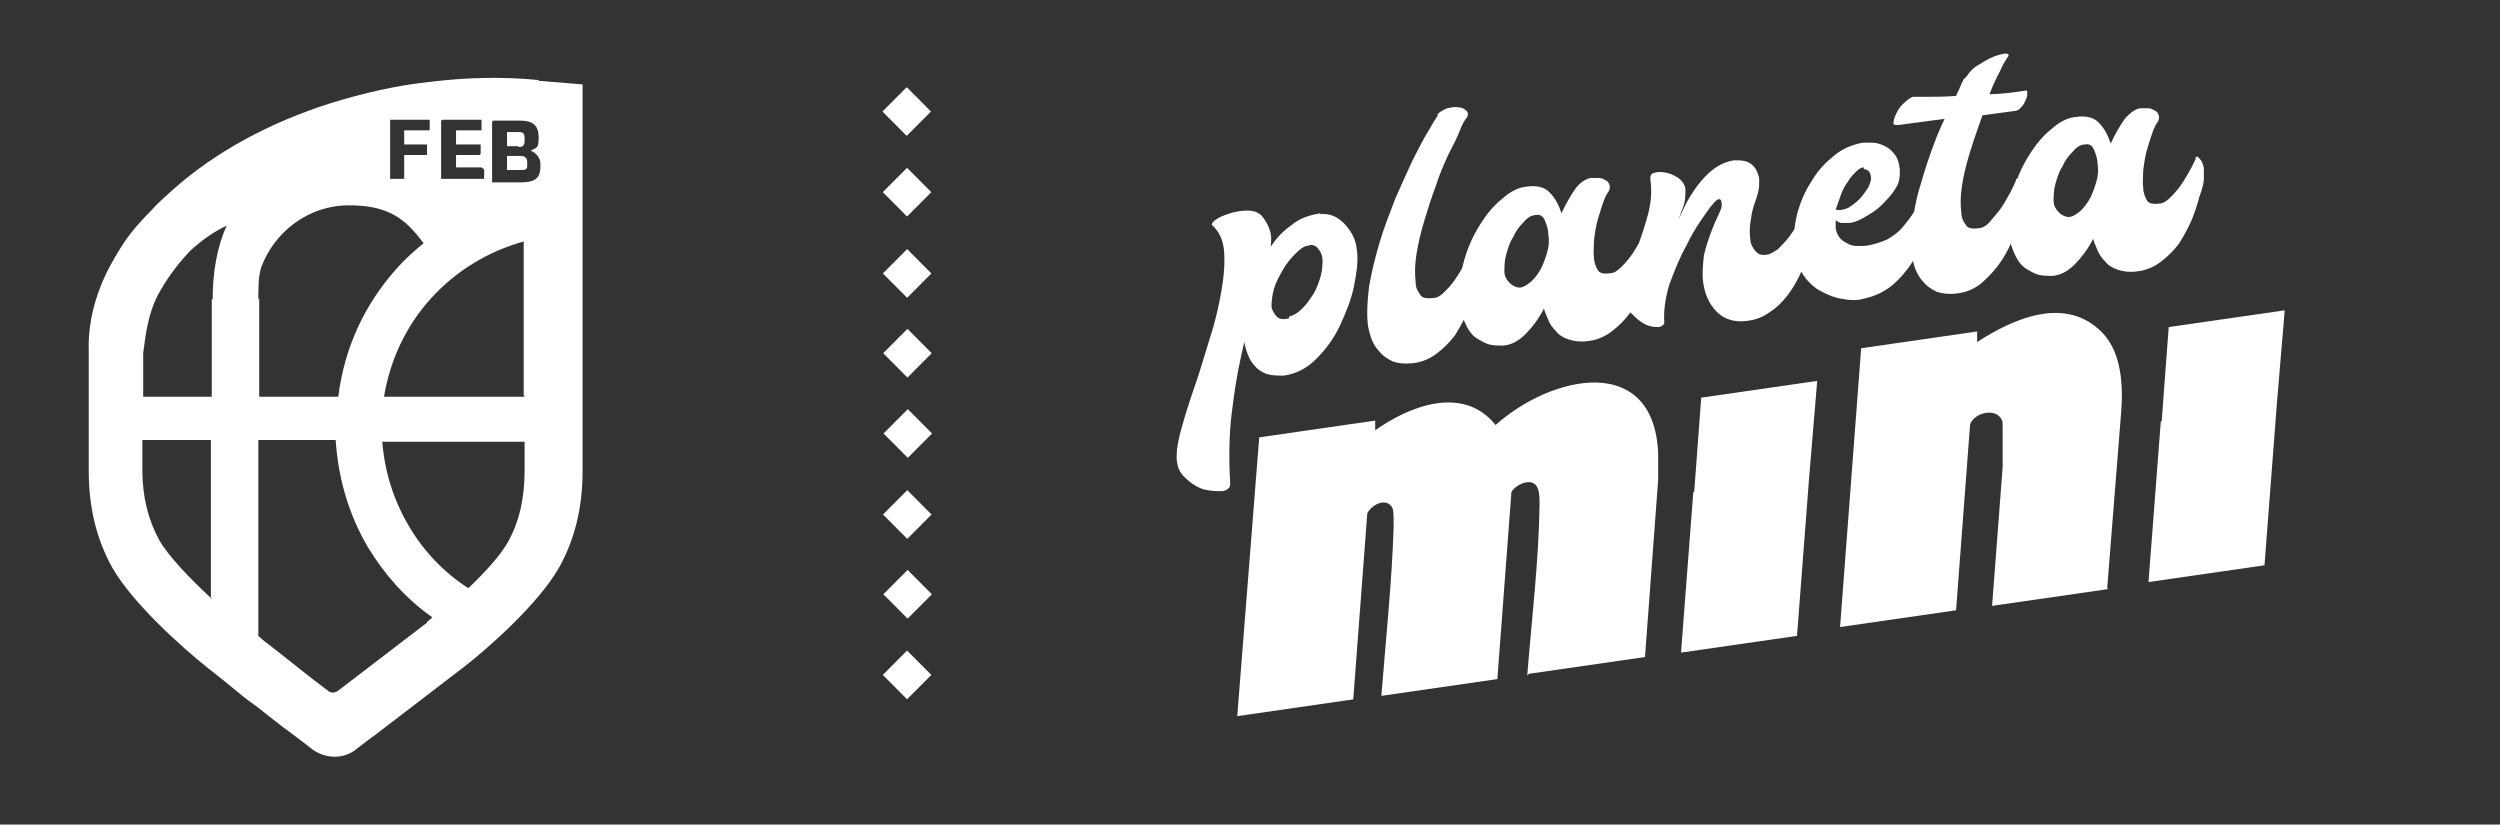 <svg width="285" height="94" xmlns="http://www.w3.org/2000/svg" xmlns:xlink="http://www.w3.org/1999/xlink" xml:space="preserve" overflow="hidden"><rect width="100%" height="100%" fill="#333333" stroke="none"/><g transform="translate(-669 -154)"><g><g><g><g><path d="M60.406 87.354C56.299 86.953 52.192 87.053 48.085 87.554 44.178 87.955 40.371 88.856 36.765 89.958 29.752 92.162 23.441 95.568 18.633 99.876 17.731 100.677 16.93 101.378 16.229 102.18 15.127 103.282 14.125 104.384 13.223 105.686 12.422 106.888 11.721 108.09 11.12 109.292 9.717 112.198 9.016 115.203 9.116 118.208L9.116 131.732C9.116 135.939 10.018 139.546 11.821 142.751 14.125 146.758 19.735 151.767 22.64 154.071 23.942 155.073 25.044 155.975 26.146 156.876 26.847 157.477 27.549 157.978 28.25 158.479 29.552 159.481 30.754 160.483 32.157 161.484 32.958 162.085 33.759 162.686 34.661 163.388 35.362 163.889 36.264 164.189 37.165 164.189 38.067 164.189 37.165 164.189 37.165 164.189 38.067 164.189 38.969 163.889 39.67 163.287L41.373 161.985C41.373 161.985 41.573 161.885 41.673 161.785L45.881 158.579 51.791 154.071C54.797 151.767 60.406 146.758 62.71 142.751 64.514 139.546 65.415 135.939 65.415 131.732L65.415 102.18 65.415 92.563 65.415 87.855 60.607 87.454 60.406 87.454ZM23.141 146.258C20.636 143.953 18.132 141.349 17.13 139.546 15.928 137.342 15.227 134.737 15.227 131.632L15.227 128.226 23.041 128.226 23.041 146.157 23.141 146.157ZM23.141 112.198 23.141 123.317 15.327 123.317 15.327 118.308C15.627 116.004 15.928 113.901 16.93 111.897 17.831 110.194 19.034 108.491 20.636 106.788 21.939 105.586 23.341 104.584 24.844 103.883 23.742 106.287 23.241 109.192 23.241 112.298ZM49.287 92.062C49.287 92.062 49.287 91.862 49.487 91.862L53.895 91.862 53.895 93.064 50.99 93.064 50.99 94.667 53.795 94.667 53.795 95.668C53.795 95.668 53.795 95.869 53.594 95.869L50.99 95.869 50.99 97.271 53.895 97.271C53.895 97.271 54.195 97.472 54.195 97.572L54.195 98.573 49.287 98.573 49.287 91.762 49.287 92.062ZM43.577 91.862 47.984 91.862C47.984 91.862 47.984 91.862 47.984 92.062L47.984 93.064C47.984 93.064 47.984 93.064 47.984 93.064L45.079 93.064 45.079 94.667 47.684 94.667 47.684 95.869 45.079 95.869 45.079 98.573 43.477 98.573 43.477 91.561 43.477 91.862ZM28.45 112.198C28.45 110.895 28.45 109.793 28.751 108.691 30.253 104.584 34.16 101.579 38.768 101.579 43.376 101.579 45.28 103.182 47.283 105.886 46.181 106.788 45.179 107.69 44.278 108.691 40.571 112.799 38.267 117.707 37.566 123.317L28.55 123.317 28.55 112.198ZM47.684 148.962 37.566 156.676C37.165 156.976 36.665 156.976 36.364 156.676 34.06 154.973 32.257 153.47 30.053 151.767 29.552 151.367 28.951 150.966 28.45 150.465L28.45 128.226 37.266 128.226C37.566 132.634 38.768 136.741 40.972 140.447 42.876 143.553 45.28 146.258 48.285 148.361 48.085 148.562 47.884 148.762 47.684 148.862ZM58.803 131.732C58.803 134.837 58.203 137.442 57 139.646 56.199 141.148 54.396 143.152 52.392 145.055 49.587 143.252 47.283 140.848 45.58 137.943 43.877 135.038 42.876 131.932 42.575 128.426L58.803 128.426 58.803 131.832ZM58.803 123.317 42.775 123.317C43.477 119.11 45.28 115.303 48.085 112.198 50.99 108.992 54.696 106.788 58.703 105.686L58.703 123.217 58.803 123.217ZM60.607 97.171C60.607 98.573 59.906 98.974 58.303 98.974L55.097 98.974 55.097 92.162C55.097 92.162 55.097 91.962 55.297 91.962L58.303 91.962C59.805 91.962 60.406 92.563 60.406 93.865 60.406 95.168 60.206 94.967 59.505 95.368 60.206 95.668 60.607 96.269 60.607 96.871L60.607 97.371C60.607 97.371 60.607 97.171 60.607 97.171ZM58.102 94.867 56.8 94.867 56.8 93.264 58.102 93.264C58.503 93.264 58.803 93.264 58.803 93.965L58.803 94.266C58.803 94.867 58.503 94.967 58.102 94.967ZM59.104 96.67 59.104 97.071C59.104 97.572 58.803 97.572 58.303 97.572L56.8 97.572 56.8 95.969 58.303 95.969C58.803 95.969 59.104 96.169 59.104 96.67Z" fill="#FFFFFF" fill-rule="nonzero" fill-opacity="1" transform="matrix(1 0 0 1.004 670 75.421)"/><path d="M100.595 107.523 104.511 107.523 104.511 111.438 100.595 111.438Z" fill="#FFFFFF" fill-rule="nonzero" fill-opacity="1" transform="matrix(0.706 -0.709 0.706 0.709 622.717 180.261)"/><path d="M100.595 116.658 104.511 116.658 104.511 120.574 100.595 120.574Z" fill="#FFFFFF" fill-rule="nonzero" fill-opacity="1" transform="matrix(0.706 -0.709 0.706 0.709 616.305 182.876)"/><path d="M100.595 89.15 104.511 89.15 104.511 93.066 100.595 93.066Z" fill="#FFFFFF" fill-rule="nonzero" fill-opacity="1" transform="matrix(0.706 -0.709 0.706 0.709 635.64 174.827)"/><path d="M100.595 144.066 104.511 144.066 104.511 147.982 100.595 147.982Z" fill="#FFFFFF" fill-rule="nonzero" fill-opacity="1" transform="matrix(0.706 -0.709 0.706 0.709 596.971 190.926)"/><path d="M100.595 98.286 104.511 98.286 104.511 102.202 100.595 102.202Z" fill="#FFFFFF" fill-rule="nonzero" fill-opacity="1" transform="matrix(0.706 -0.709 0.706 0.709 629.228 177.544)"/><path d="M100.696 125.694 104.611 125.694 104.611 129.609 100.696 129.609Z" fill="#FFFFFF" fill-rule="nonzero" fill-opacity="1" transform="matrix(0.706 -0.709 0.706 0.709 609.894 185.694)"/><path d="M100.595 153.202 104.511 153.202 104.511 157.117 100.595 157.117Z" fill="#FFFFFF" fill-rule="nonzero" fill-opacity="1" transform="matrix(0.706 -0.709 0.706 0.709 590.46 193.642)"/><path d="M100.595 134.93 104.511 134.93 104.511 138.846 100.595 138.846Z" fill="#FFFFFF" fill-rule="nonzero" fill-opacity="1" transform="matrix(0.706 -0.709 0.706 0.709 603.383 188.31)"/><path d="M173.105 154.973C173.606 148.662 174.407 142.05 174.507 135.739 174.507 134.837 174.507 134.236 174.307 133.735 173.806 132.333 171.802 133.235 171.302 134.136L169.699 155.374 156.475 157.277C156.976 150.966 157.678 144.354 157.878 138.043 157.878 137.141 157.878 136.44 157.778 136.04 157.177 134.637 155.374 135.539 154.873 136.54L153.27 157.678 140.047 159.581 142.551 127.925 155.774 126.022 155.774 127.124C159.581 124.419 165.792 121.915 169.498 126.523 175.91 120.813 187.53 118.308 188.031 129.728 188.031 130.63 188.031 131.632 188.031 132.734L186.528 152.869 173.305 154.772Z" fill="#FFFFFF" fill-rule="nonzero" fill-opacity="1" transform="matrix(1 0 0 1.004 670 75.421)"/><path d="M192.138 134.136 192.94 123.417 206.163 121.514 205.261 132.233 203.859 150.465 190.636 152.368 192.038 134.136Z" fill="#FFFFFF" fill-rule="nonzero" fill-opacity="1" transform="matrix(1 0 0 1.004 670 75.421)"/><path d="M239.321 145.156 226.098 147.059 227.3 131.331C227.3 130.73 227.3 130.229 227.3 129.628 227.3 129.127 227.3 128.526 227.3 128.025 227.3 127.525 227.3 127.124 227.3 126.723 227.3 126.322 227.3 126.122 227.2 125.922 226.499 124.519 224.095 125.12 223.594 126.423L221.991 147.56 208.768 149.463 211.172 117.807 224.395 115.904 224.395 117.106C228.402 114.502 234.513 111.697 238.72 116.104 240.423 117.908 241.125 120.813 240.824 124.92L239.221 145.055Z" fill="#FFFFFF" fill-rule="nonzero" fill-opacity="1" transform="matrix(1 0 0 1.004 670 75.421)"/><path d="M245.432 126.122 246.234 115.403 259.457 113.5 258.555 124.219 257.153 142.451 243.929 144.354 245.332 126.122Z" fill="#FFFFFF" fill-rule="nonzero" fill-opacity="1" transform="matrix(1 0 0 1.004 670 75.421)"/><path d="M149.463 102.581C150.465 102.48 151.367 102.781 152.168 103.582 152.969 104.384 153.57 105.386 153.671 106.588 153.871 107.79 153.671 109.092 153.37 110.695 153.07 112.198 152.468 113.7 151.767 115.203 151.066 116.705 150.164 117.908 149.062 119.01 147.96 120.111 146.758 120.713 145.356 120.913 144.555 120.913 143.953 120.913 143.352 120.713 142.852 120.512 142.351 120.212 142.05 119.811 141.649 119.41 141.449 119.01 141.249 118.509 141.048 118.008 140.948 117.607 140.848 117.106 140.347 119.21 139.846 121.614 139.546 124.219 139.145 126.823 139.045 129.829 139.245 133.235 139.245 133.635 138.945 133.936 138.344 134.036 137.743 134.036 137.041 134.036 136.24 133.836 135.539 133.635 134.737 133.134 134.136 132.533 133.435 131.932 133.134 131.131 133.134 130.029 133.134 129.228 133.335 128.126 133.735 126.723 134.136 125.321 134.637 123.718 135.238 122.015 135.839 120.312 136.34 118.509 136.941 116.605 137.542 114.802 137.943 112.999 138.243 111.296 138.544 109.593 138.644 108.09 138.544 106.788 138.444 105.486 137.943 104.484 137.141 103.783 137.141 103.783 137.141 103.482 137.642 103.182 138.043 102.881 138.644 102.681 139.245 102.48 139.846 102.28 140.547 102.18 141.249 102.18 141.95 102.18 142.451 102.38 142.852 102.781 143.252 103.282 143.553 103.783 143.753 104.384 143.953 104.985 143.953 105.586 143.853 106.287 144.454 105.386 145.156 104.584 146.157 103.883 147.059 103.081 148.261 102.681 149.563 102.48ZM145.957 114.201C146.458 114.101 146.959 113.8 147.46 113.299 147.96 112.799 148.361 112.198 148.762 111.596 149.163 110.895 149.363 110.294 149.563 109.593 149.764 108.892 149.764 108.291 149.764 107.79 149.764 107.189 149.463 106.688 149.163 106.387 148.862 106.087 148.461 105.987 148.061 106.187 147.66 106.187 147.159 106.588 146.658 107.089 146.157 107.589 145.656 108.19 145.256 108.892 144.855 109.593 144.454 110.294 144.254 110.995 144.054 111.697 143.953 112.398 143.953 112.999 143.953 113.4 144.154 113.7 144.454 114.101 144.755 114.502 145.256 114.602 145.957 114.401ZM162.787 91.361C163.087 90.96 163.488 90.76 163.989 90.559 164.49 90.459 164.89 90.359 165.291 90.459 165.692 90.459 165.992 90.66 166.193 90.86 166.393 91.06 166.393 91.361 166.193 91.661 165.992 91.862 165.692 92.363 165.391 93.164 165.091 93.965 164.59 94.867 164.089 95.869 163.588 96.971 163.087 98.073 162.686 99.375 162.186 100.677 161.785 101.98 161.384 103.282 160.983 104.584 160.683 105.886 160.483 107.089 160.282 108.291 160.282 109.393 160.382 110.294 160.382 110.895 160.583 111.296 160.883 111.697 161.084 112.097 161.584 112.198 162.386 112.097 162.887 112.097 163.287 111.797 163.788 111.296 164.289 110.795 164.69 110.294 165.091 109.693 165.491 109.092 165.792 108.491 166.092 107.99 166.393 107.389 166.593 106.988 166.693 106.688 166.794 106.387 166.994 106.387 167.194 106.688 167.495 106.988 167.595 107.289 167.695 107.79 167.695 107.89 167.695 108.291 167.695 108.892 167.695 109.493 167.495 110.194 167.194 110.995 166.994 111.797 166.693 112.698 166.293 113.7 165.892 114.602 165.391 115.503 164.89 116.305 164.289 117.106 163.588 117.807 162.787 118.408 161.985 119.01 161.084 119.41 159.982 119.51 159.08 119.611 158.379 119.51 157.778 119.31 157.177 119.01 156.676 118.709 156.275 118.208 155.874 117.807 155.574 117.307 155.374 116.806 155.173 116.305 155.073 115.804 154.973 115.403 154.772 114.001 154.873 112.498 155.073 110.795 155.374 109.092 155.774 107.489 156.275 105.786 156.776 104.083 157.477 102.38 158.078 100.777 158.78 99.175 159.481 97.672 160.082 96.37 160.783 95.067 161.284 93.965 161.885 93.064 162.386 92.162 162.787 91.561 162.987 91.261ZM186.629 104.183C186.629 103.883 186.929 103.883 187.129 104.183 187.43 104.484 187.53 104.784 187.63 105.285 187.63 105.386 187.63 105.786 187.63 106.387 187.63 106.988 187.43 107.69 187.129 108.491 186.929 109.292 186.629 110.194 186.228 111.196 185.827 112.097 185.326 112.999 184.825 113.8 184.224 114.602 183.523 115.303 182.722 115.904 181.92 116.505 181.019 116.906 179.917 117.006 179.115 117.106 178.414 117.006 177.813 116.806 177.212 116.605 176.711 116.305 176.411 115.904 176.01 115.503 175.709 115.103 175.509 114.602 175.309 114.101 175.108 113.7 175.008 113.299 174.407 114.502 173.606 115.503 172.904 116.205 172.103 117.006 171.302 117.407 170.4 117.507 169.899 117.507 169.398 117.507 168.897 117.407 168.396 117.307 167.896 117.006 167.395 116.705 166.894 116.405 166.493 115.904 166.193 115.303 165.892 114.702 165.592 114.001 165.491 113.199 165.291 111.596 165.391 109.893 165.792 108.291 166.193 106.688 166.794 105.285 167.595 103.983 168.396 102.681 169.198 101.679 170.2 100.878 171.101 100.076 172.003 99.575 172.904 99.475 174.107 99.275 175.108 99.475 175.709 100.176 176.31 100.777 176.711 101.579 177.012 102.48 177.513 101.378 178.114 100.377 178.614 99.675 179.115 98.974 179.817 98.573 180.317 98.473 180.618 98.473 181.019 98.473 181.319 98.473 181.62 98.473 181.92 98.674 182.121 98.774 182.321 98.874 182.421 99.074 182.521 99.375 182.521 99.575 182.521 99.876 182.321 100.076 182.121 100.377 181.92 100.777 181.72 101.378 181.52 101.98 181.319 102.581 181.119 103.282 180.919 103.983 180.818 104.784 180.718 105.486 180.718 106.187 180.618 106.888 180.718 107.489 180.718 108.09 180.919 108.491 181.119 108.892 181.319 109.292 181.82 109.393 182.521 109.292 183.022 109.292 183.423 108.992 183.924 108.491 184.425 107.99 184.825 107.489 185.226 106.888 185.627 106.287 185.927 105.686 186.228 105.185 186.528 104.684 186.729 104.183 186.829 103.883ZM172.303 110.895C172.704 110.895 173.105 110.595 173.606 110.194 174.006 109.793 174.407 109.292 174.708 108.691 175.008 108.09 175.208 107.489 175.409 106.788 175.609 106.087 175.609 105.486 175.509 104.885 175.509 104.284 175.309 103.783 175.108 103.282 174.908 102.781 174.507 102.581 174.107 102.681 173.606 102.681 173.105 102.981 172.704 103.482 172.203 103.983 171.802 104.484 171.502 105.185 171.101 105.786 170.901 106.487 170.701 107.189 170.5 107.89 170.5 108.591 170.5 109.092 170.5 109.693 170.801 110.094 171.201 110.495 171.602 110.795 172.003 110.995 172.504 110.895ZM204.861 101.679C205.061 101.679 205.261 101.679 205.462 101.98 205.662 102.18 205.762 102.581 205.862 103.081 205.862 103.282 205.862 103.683 205.862 104.284 205.862 104.885 205.562 105.586 205.362 106.487 205.061 107.289 204.76 108.19 204.36 109.092 203.959 109.994 203.458 110.895 202.857 111.697 202.256 112.498 201.555 113.199 200.753 113.7 199.952 114.301 199.05 114.602 198.149 114.702 196.746 114.902 195.544 114.502 194.743 113.7 193.841 112.799 193.34 111.697 193.14 110.194 193.04 109.192 193.14 108.291 193.24 107.289 193.441 106.387 193.741 105.486 194.042 104.684 194.342 103.883 194.643 103.182 194.943 102.581 195.244 101.98 195.344 101.579 195.244 101.278 195.244 100.978 195.144 100.878 194.943 100.878 194.743 100.878 194.242 101.378 193.541 102.38 192.84 103.382 192.038 104.484 191.337 105.987 190.535 107.389 189.934 108.892 189.333 110.495 188.832 112.097 188.632 113.6 188.732 114.902 188.732 114.902 188.732 115.103 188.532 115.203 188.432 115.303 188.231 115.403 188.031 115.403 187.831 115.403 187.53 115.403 187.129 115.303 186.729 115.203 186.328 115.002 185.927 114.702 185.527 114.401 185.226 114.101 184.926 113.8 184.625 113.4 184.425 112.999 184.425 112.498 184.325 111.396 184.425 110.294 184.725 109.192 185.026 108.09 185.426 106.988 185.827 105.886 186.228 104.784 186.629 103.582 186.929 102.38 187.23 101.178 187.33 99.876 187.129 98.573 187.129 98.173 187.23 97.972 187.63 97.872 188.031 97.772 188.432 97.772 188.933 97.872 189.434 97.972 189.834 98.173 190.335 98.473 190.736 98.774 191.036 99.175 191.137 99.675 191.137 100.377 191.137 101.078 190.936 101.579 190.736 102.08 190.535 102.681 190.335 103.282 191.137 101.278 192.138 99.675 193.24 98.473 194.342 97.271 195.444 96.67 196.646 96.47 197.147 96.47 197.548 96.47 197.949 96.57 198.349 96.67 198.65 96.871 198.85 97.071 199.05 97.271 199.251 97.572 199.351 97.872 199.451 98.173 199.551 98.373 199.551 98.674 199.551 99.074 199.551 99.475 199.451 99.976 199.351 100.477 199.151 100.978 198.95 101.579 198.75 102.18 198.65 102.781 198.55 103.482 198.449 104.183 198.449 104.885 198.55 105.586 198.55 105.886 198.75 106.287 199.05 106.688 199.351 107.089 199.752 107.289 200.353 107.189 200.753 107.189 201.154 106.888 201.655 106.588 202.056 106.187 202.456 105.786 202.857 105.285 203.258 104.784 203.659 104.183 203.959 103.582 204.26 102.981 204.56 102.38 204.76 101.779 204.76 101.779 204.76 101.779 204.76 101.679 204.76 101.679 204.861 101.579 204.861 101.579ZM218.084 100.076C218.084 99.876 218.284 99.876 218.585 100.076 218.885 100.277 218.986 100.677 219.086 101.178 219.086 101.479 219.086 101.879 219.086 102.48 219.086 103.081 218.785 103.783 218.585 104.584 218.284 105.386 217.984 106.187 217.583 106.988 217.182 107.79 216.681 108.591 215.98 109.393 215.379 110.094 214.678 110.795 213.776 111.296 212.975 111.797 211.973 112.097 210.971 112.298 210.17 112.398 209.369 112.298 208.467 112.097 207.666 111.897 206.864 111.496 206.163 111.096 205.462 110.595 204.861 109.994 204.46 109.292 203.959 108.591 203.659 107.69 203.558 106.688 203.358 105.386 203.558 103.983 203.859 102.581 204.26 101.178 204.76 99.976 205.562 98.774 206.263 97.572 207.165 96.67 208.167 95.869 209.168 95.067 210.27 94.667 211.372 94.466 211.572 94.466 211.873 94.466 212.374 94.466 212.775 94.466 213.275 94.567 213.676 94.767 214.177 94.967 214.578 95.268 214.878 95.668 215.279 96.069 215.479 96.67 215.58 97.472 215.58 98.273 215.58 98.974 215.079 99.675 214.678 100.377 214.077 100.978 213.476 101.579 212.875 102.18 212.174 102.581 211.472 102.981 210.771 103.382 210.17 103.582 209.769 103.582 209.469 103.582 209.268 103.582 208.968 103.582 208.667 103.582 208.467 103.382 208.267 103.282 208.267 103.582 208.267 103.883 208.267 104.083 208.267 104.484 208.467 104.885 208.667 105.185 208.868 105.486 209.168 105.686 209.569 105.886 209.869 106.087 210.27 106.187 210.571 106.187 210.871 106.187 211.272 106.187 211.572 106.187 212.474 106.087 213.376 105.786 214.077 105.486 214.778 105.085 215.379 104.684 215.88 104.083 216.381 103.482 216.882 102.881 217.283 102.18 217.683 101.479 217.984 100.777 218.284 99.976ZM211.472 97.271C211.172 97.271 210.871 97.472 210.571 97.772 210.27 98.073 209.97 98.373 209.669 98.874 209.369 99.275 209.068 99.776 208.868 100.377 208.667 100.978 208.467 101.479 208.267 102.08 208.768 102.18 209.168 102.08 209.669 101.879 210.17 101.579 210.571 101.278 210.971 100.878 211.372 100.477 211.673 99.976 211.973 99.575 212.174 99.074 212.374 98.674 212.274 98.373 212.274 97.772 211.873 97.472 211.472 97.472ZM230.005 88.556C230.105 88.556 230.105 88.556 230.105 88.856 230.105 89.057 230.105 89.357 229.905 89.658 229.805 89.958 229.604 90.259 229.404 90.459 229.204 90.66 229.003 90.86 228.703 90.86L224.996 91.361C224.295 93.364 223.594 95.268 223.093 97.271 222.592 99.275 222.392 100.978 222.592 102.38 222.592 102.981 222.792 103.382 223.093 103.783 223.293 104.183 223.794 104.284 224.495 104.183 224.996 104.183 225.497 103.883 225.898 103.382 226.298 102.881 226.799 102.38 227.2 101.779 227.601 101.178 227.901 100.577 228.202 100.076 228.502 99.475 228.703 99.074 228.803 98.774 228.803 98.473 229.103 98.473 229.304 98.774 229.604 99.074 229.704 99.375 229.805 99.876 229.805 99.976 229.805 100.377 229.704 100.978 229.704 101.579 229.404 102.28 229.204 103.081 229.003 103.883 228.703 104.784 228.302 105.786 227.901 106.688 227.4 107.589 226.799 108.391 226.198 109.192 225.497 109.893 224.796 110.495 223.994 111.096 223.093 111.496 221.991 111.596 221.089 111.697 220.388 111.596 219.787 111.396 219.186 111.096 218.685 110.795 218.284 110.294 217.884 109.893 217.583 109.393 217.383 108.892 217.182 108.391 217.082 107.89 216.982 107.489 216.882 106.387 216.882 105.085 216.982 103.783 217.182 102.48 217.383 101.078 217.783 99.776 218.184 98.373 218.585 97.071 219.086 95.668 219.587 94.266 220.087 92.964 220.689 91.762L215.379 92.463C214.979 92.463 214.778 92.463 214.878 92.062 214.878 91.762 215.079 91.361 215.279 90.96 215.479 90.559 215.78 90.159 216.181 89.858 216.481 89.558 216.782 89.357 217.082 89.257 217.283 89.257 217.783 89.257 218.685 89.257 219.587 89.257 220.689 89.257 221.991 89.157 222.191 88.656 222.392 88.356 222.492 88.055 222.592 87.754 222.692 87.554 222.792 87.454 222.792 87.254 222.993 87.153 223.093 87.053 223.093 87.053 223.293 86.853 223.393 86.653 223.694 86.252 224.095 85.851 224.696 85.551 225.297 85.15 225.898 84.849 226.399 84.649 227 84.449 227.4 84.349 227.701 84.349 228.001 84.349 228.102 84.549 227.801 84.849 227.601 85.15 227.3 85.651 227 86.352 226.599 87.053 226.198 87.955 225.798 88.957 227.2 88.957 228.602 88.756 229.905 88.556ZM249.239 96.269C249.239 95.969 249.539 95.969 249.74 96.269 250.04 96.57 250.14 96.871 250.241 97.371 250.241 97.472 250.241 97.872 250.241 98.473 250.241 99.074 250.04 99.776 249.74 100.577 249.539 101.378 249.239 102.28 248.838 103.282 248.437 104.183 247.937 105.085 247.436 105.886 246.835 106.688 246.133 107.389 245.332 107.99 244.531 108.591 243.629 108.992 242.527 109.092 241.726 109.192 241.024 109.092 240.423 108.892 239.822 108.691 239.321 108.391 239.021 107.99 238.62 107.589 238.32 107.189 238.119 106.688 237.919 106.187 237.719 105.786 237.618 105.386 237.017 106.588 236.216 107.589 235.515 108.291 234.713 109.092 233.912 109.493 233.01 109.593 232.509 109.593 232.008 109.593 231.508 109.493 231.007 109.393 230.506 109.092 230.005 108.792 229.504 108.491 229.103 107.99 228.803 107.389 228.502 106.788 228.202 106.087 228.102 105.285 227.901 103.683 228.001 101.98 228.402 100.377 228.803 98.774 229.404 97.371 230.205 96.069 231.007 94.767 231.808 93.765 232.81 92.964 233.711 92.162 234.613 91.661 235.515 91.561 236.717 91.361 237.719 91.561 238.32 92.262 238.921 92.864 239.321 93.665 239.622 94.567 240.123 93.465 240.724 92.463 241.225 91.762 241.826 91.06 242.427 90.66 242.928 90.559 243.228 90.559 243.629 90.559 243.929 90.559 244.23 90.559 244.531 90.76 244.731 90.86 244.931 90.96 245.031 91.16 245.132 91.461 245.132 91.661 245.132 91.962 244.931 92.162 244.731 92.463 244.531 92.864 244.33 93.465 244.13 94.066 243.929 94.667 243.729 95.368 243.529 96.069 243.429 96.871 243.328 97.572 243.328 98.273 243.228 98.974 243.328 99.575 243.328 100.176 243.529 100.577 243.729 100.978 243.929 101.378 244.43 101.479 245.132 101.378 245.632 101.378 246.033 101.078 246.534 100.577 247.035 100.076 247.436 99.575 247.836 98.974 248.237 98.373 248.538 97.772 248.838 97.271 249.139 96.67 249.339 96.269 249.439 95.969ZM234.914 102.881C235.314 102.881 235.715 102.581 236.216 102.18 236.617 101.779 237.017 101.278 237.318 100.677 237.618 100.076 237.819 99.475 238.019 98.774 238.219 98.073 238.219 97.472 238.119 96.871 238.119 96.269 237.919 95.769 237.719 95.268 237.518 94.767 237.117 94.567 236.717 94.667 236.216 94.667 235.715 94.967 235.314 95.468 234.813 95.969 234.413 96.47 234.112 97.171 233.711 97.772 233.511 98.473 233.311 99.175 233.11 99.876 233.11 100.577 233.11 101.078 233.11 101.679 233.411 102.08 233.812 102.48 234.212 102.781 234.613 102.981 235.114 102.881Z" fill="#FFFFFF" fill-rule="nonzero" fill-opacity="1" transform="matrix(1 0 0 1.004 670 75.421)"/></g></g></g></g></g></svg>